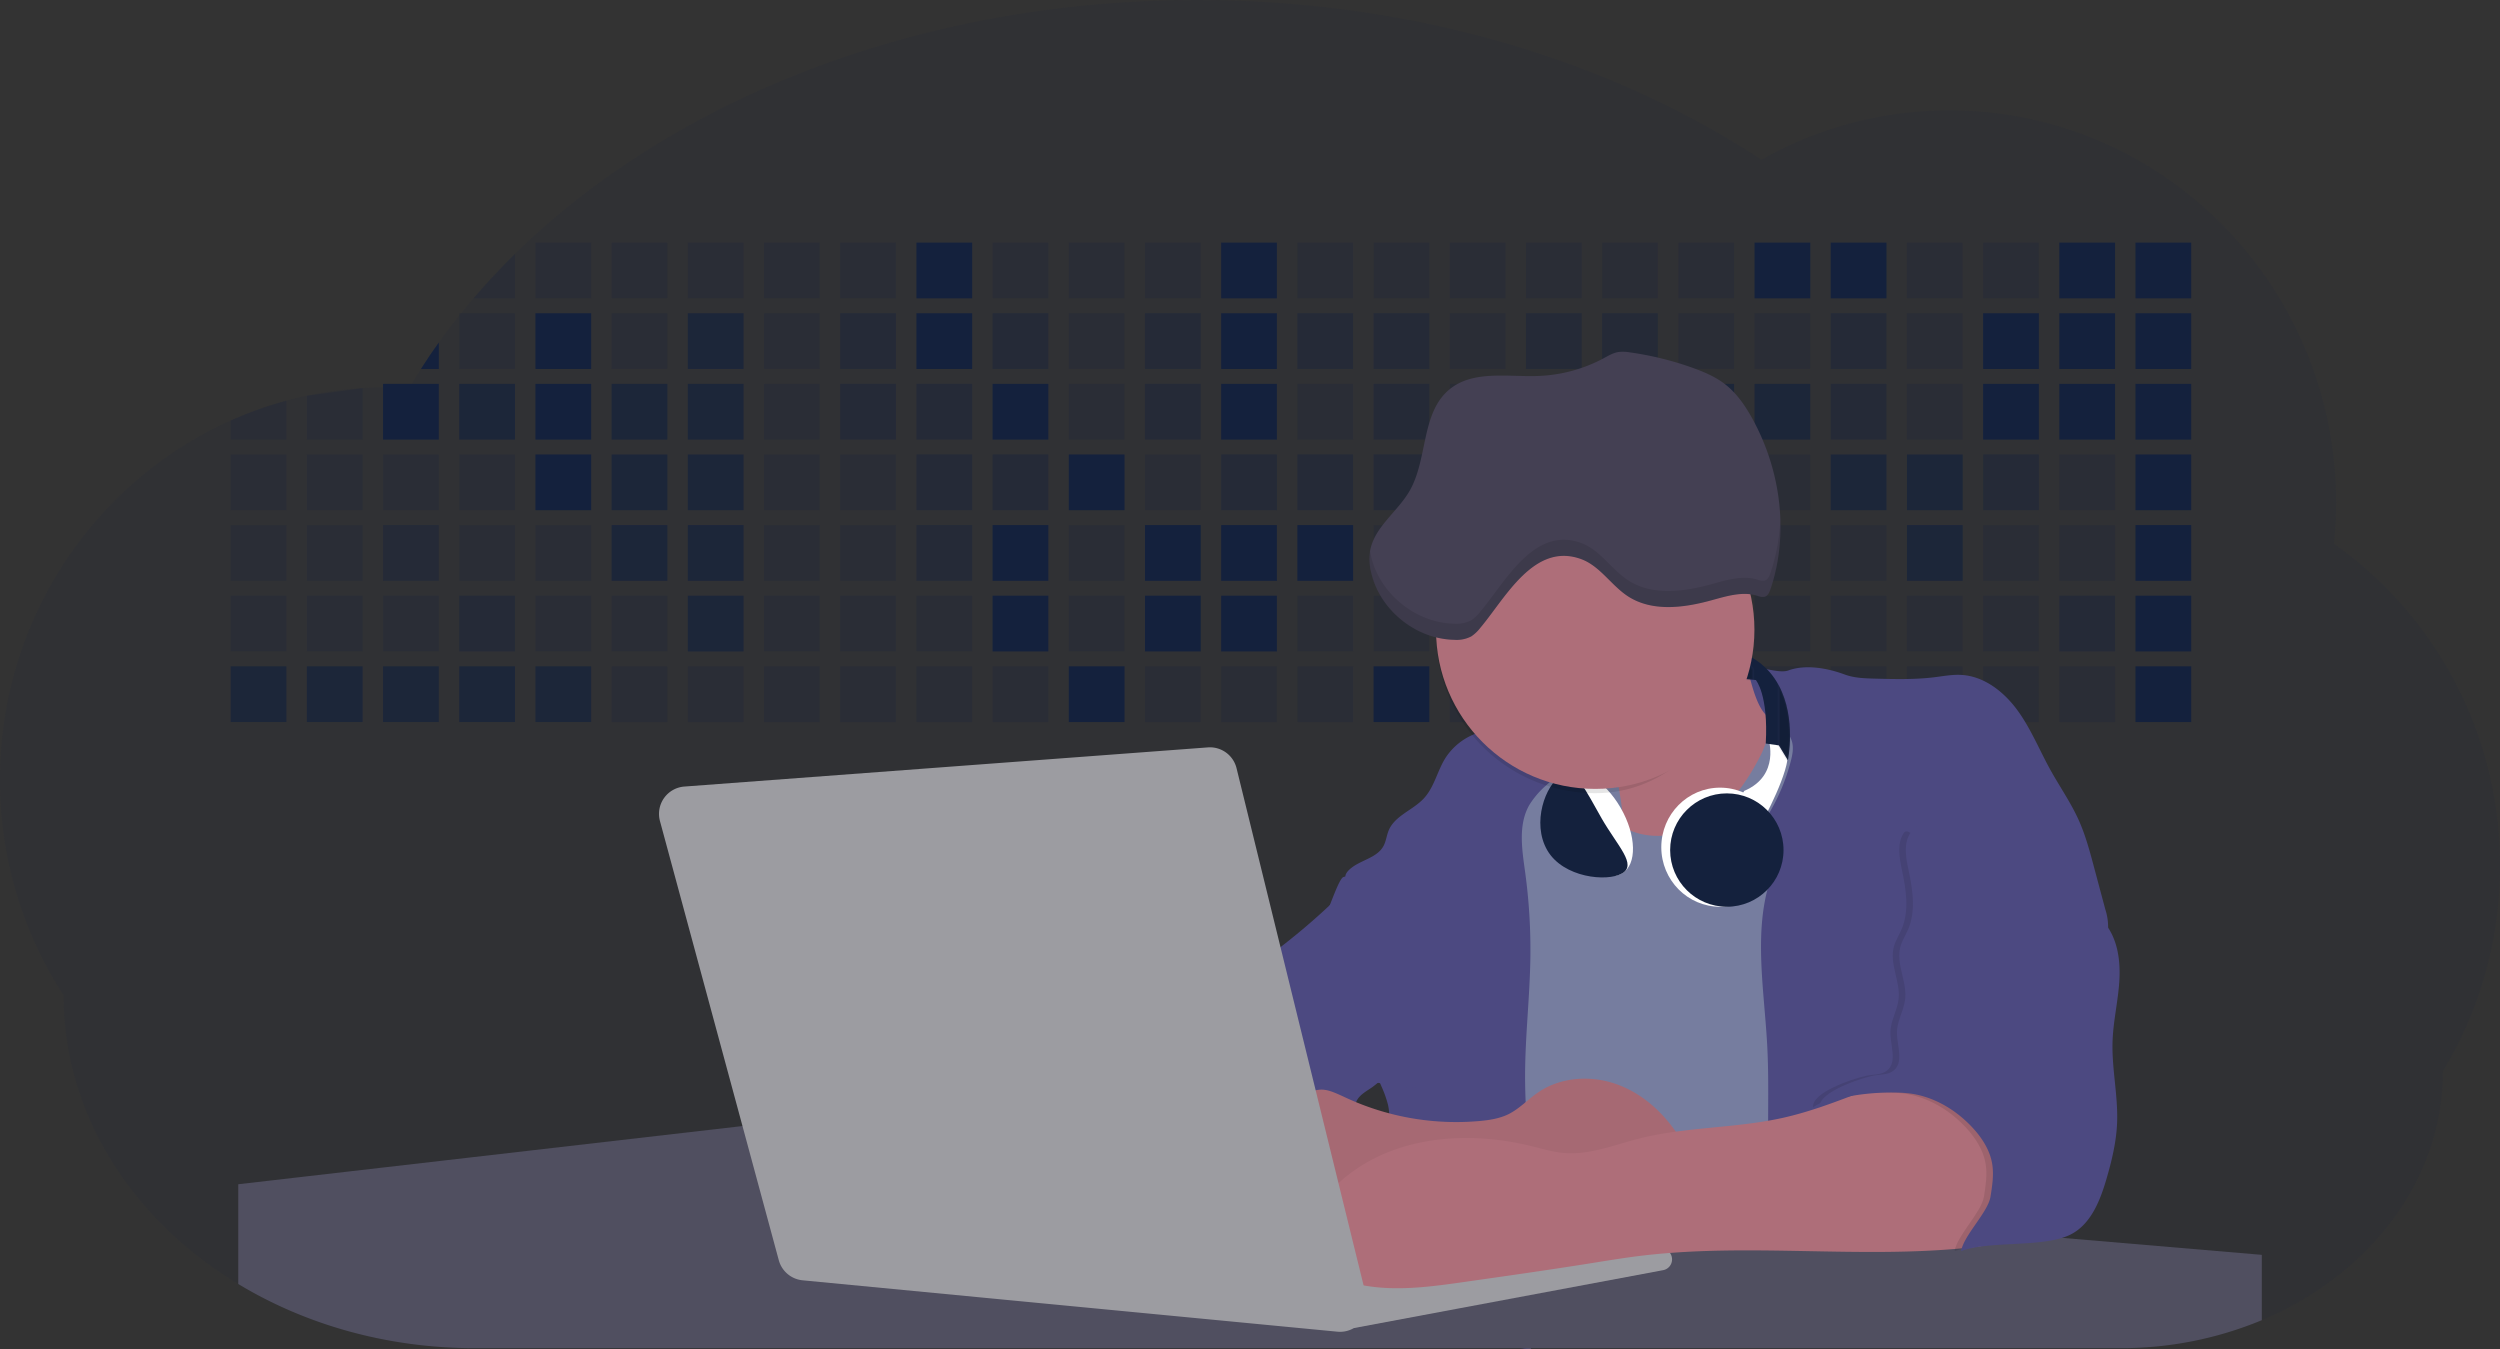 <svg id="aa7bae02-e79e-4d6b-a496-aba15f39787c" data-name="Layer 1" xmlns="http://www.w3.org/2000/svg" width="1144" height="617.32" viewBox="0 0 1144 617.32"><rect x="0" y="0" width="1144" height="617.32" fill="#333333" stroke="none"/><title>developer activity</title><path d="M1172,537.57a181.92,181.92,0,0,1-6.85,49.6,180.06,180.06,0,0,1-19.27,44.28c0,50.1-33.82,93.4-82.91,114a167.3,167.3,0,0,1-64.73,12.8H245.17c-40.25,0-77.55-10.86-108.14-29.36A185.76,185.76,0,0,1,112.2,711c-34-29.22-55.08-69.6-55.08-114.2A180.5,180.5,0,0,1,28,498.08c0-73.36,43.39-136.44,105.55-164.29a174.52,174.52,0,0,1,25.51-9.12q4.63-1.26,9.36-2.26a175.39,175.39,0,0,1,25.51-3.5q4.65-.29,9.35-.33H205c3.46,0,6.89.12,10.3.32l1.12-1.9q2.06-3.44,4.22-6.81,3.9-6.14,8.18-12.1,4.48-6.29,9.35-12.38l.83-1q2.76-3.44,5.64-6.8,9-10.49,19-20.35c72.11-70.68,185.08-116.18,312.08-116.18,98.82,0,189.15,27.55,258.34,73.07A174.18,174.18,0,0,1,920,191.86c97.74,0,177,80.37,177,179.51a184.9,184.9,0,0,1-1,18.78A180,180,0,0,1,1172,537.57Z" transform="translate(-28 -141.34)" fill="#14213d" opacity="0.1"/><path d="M263.66,257.52v20.35h-19Q253.59,267.39,263.66,257.52Z" transform="translate(-28 -141.34)" fill="#14213d" opacity="0.2"/><rect x="245.02" y="111.02" width="25.51" height="25.51" fill="#14213d" opacity="0.2"/><rect x="279.88" y="111.02" width="25.51" height="25.51" fill="#14213d" opacity="0.2"/><rect x="314.75" y="111.02" width="25.51" height="25.51" fill="#14213d" opacity="0.2"/><rect x="349.61" y="111.02" width="25.51" height="25.51" fill="#14213d" opacity="0.2"/><rect x="384.48" y="111.02" width="25.51" height="25.51" fill="#14213d" opacity="0.2"/><rect x="419.35" y="111.02" width="25.51" height="25.51" fill="#14213d"/><rect x="454.21" y="111.02" width="25.51" height="25.51" fill="#14213d" opacity="0.2"/><rect x="489.08" y="111.02" width="25.51" height="25.51" fill="#14213d" opacity="0.2"/><rect x="523.94" y="111.02" width="25.51" height="25.51" fill="#14213d" opacity="0.2"/><rect x="558.81" y="111.02" width="25.51" height="25.51" fill="#14213d"/><rect x="593.68" y="111.02" width="25.51" height="25.51" fill="#14213d" opacity="0.2"/><rect x="628.54" y="111.02" width="25.51" height="25.51" fill="#14213d" opacity="0.2"/><rect x="663.41" y="111.02" width="25.51" height="25.51" fill="#14213d" opacity="0.2"/><rect x="698.28" y="111.02" width="25.51" height="25.51" fill="#14213d" opacity="0.2"/><rect x="733.14" y="111.02" width="25.51" height="25.51" fill="#14213d" opacity="0.2"/><rect x="768.01" y="111.02" width="25.51" height="25.51" fill="#14213d" opacity="0.2"/><rect x="802.87" y="111.02" width="25.51" height="25.51" fill="#14213d"/><rect x="837.74" y="111.02" width="25.51" height="25.51" fill="#14213d"/><rect x="872.61" y="111.02" width="25.51" height="25.51" fill="#14213d" opacity="0.2"/><rect x="907.47" y="111.02" width="25.51" height="25.51" fill="#14213d" opacity="0.2"/><rect x="942.34" y="111.02" width="25.51" height="25.51" fill="#14213d"/><rect x="977.2" y="111.02" width="25.51" height="25.51" fill="#14213d"/><path d="M228.8,298.08v12.1h-8.18Q224.52,304,228.8,298.08Z" transform="translate(-28 -141.34)" fill="#14213d"/><rect x="210.15" y="143.33" width="25.51" height="25.51" fill="#14213d" opacity="0.2"/><rect x="245.02" y="143.33" width="25.51" height="25.51" fill="#14213d"/><rect x="279.88" y="143.33" width="25.51" height="25.51" fill="#14213d" opacity="0.2"/><rect x="314.75" y="143.33" width="25.51" height="25.51" fill="#14213d" opacity="0.7"/><rect x="349.61" y="143.33" width="25.51" height="25.51" fill="#14213d" opacity="0.2"/><rect x="384.48" y="143.33" width="25.51" height="25.51" fill="#14213d" opacity="0.4"/><rect x="419.35" y="143.33" width="25.51" height="25.51" fill="#14213d"/><rect x="454.21" y="143.33" width="25.51" height="25.51" fill="#14213d" opacity="0.4"/><rect x="489.08" y="143.33" width="25.51" height="25.51" fill="#14213d" opacity="0.2"/><rect x="523.94" y="143.33" width="25.51" height="25.51" fill="#14213d" opacity="0.4"/><rect x="558.81" y="143.33" width="25.51" height="25.51" fill="#14213d"/><rect x="593.68" y="143.33" width="25.51" height="25.51" fill="#14213d" opacity="0.4"/><rect x="628.54" y="143.33" width="25.51" height="25.51" fill="#14213d" opacity="0.4"/><rect x="663.41" y="143.33" width="25.51" height="25.51" fill="#14213d" opacity="0.2"/><rect x="698.28" y="143.33" width="25.51" height="25.51" fill="#14213d" opacity="0.4"/><rect x="733.14" y="143.33" width="25.51" height="25.51" fill="#14213d" opacity="0.4"/><rect x="768.01" y="143.33" width="25.51" height="25.51" fill="#14213d" opacity="0.2"/><rect x="802.87" y="143.33" width="25.51" height="25.51" fill="#14213d" opacity="0.2"/><rect x="837.74" y="143.33" width="25.51" height="25.51" fill="#14213d" opacity="0.4"/><rect x="872.61" y="143.33" width="25.51" height="25.51" fill="#14213d" opacity="0.2"/><rect x="907.47" y="143.33" width="25.51" height="25.51" fill="#14213d"/><rect x="942.34" y="143.33" width="25.51" height="25.51" fill="#14213d"/><rect x="977.2" y="143.33" width="25.51" height="25.51" fill="#14213d"/><path d="M159.06,324.67V342.5H133.55v-8.71A174.52,174.52,0,0,1,159.06,324.67Z" transform="translate(-28 -141.34)" fill="#14213d" opacity="0.2"/><polygon points="165.93 177.57 165.93 201.16 140.42 201.16 140.42 181.07 165.93 177.57" fill="#14213d" opacity="0.2"/><rect x="175.28" y="175.65" width="25.51" height="25.51" fill="#14213d"/><rect x="210.15" y="175.65" width="25.51" height="25.51" fill="#14213d" opacity="0.7"/><rect x="245.02" y="175.65" width="25.51" height="25.51" fill="#14213d"/><rect x="279.88" y="175.65" width="25.51" height="25.51" fill="#14213d" opacity="0.7"/><rect x="314.75" y="175.65" width="25.51" height="25.51" fill="#14213d" opacity="0.7"/><rect x="349.61" y="175.65" width="25.51" height="25.51" fill="#14213d" opacity="0.2"/><rect x="384.48" y="175.65" width="25.51" height="25.51" fill="#14213d" opacity="0.4"/><rect x="419.35" y="175.65" width="25.51" height="25.51" fill="#14213d" opacity="0.4"/><rect x="454.21" y="175.65" width="25.51" height="25.51" fill="#14213d"/><rect x="489.08" y="175.65" width="25.51" height="25.51" fill="#14213d" opacity="0.2"/><rect x="523.94" y="175.65" width="25.51" height="25.51" fill="#14213d" opacity="0.4"/><rect x="558.81" y="175.65" width="25.51" height="25.51" fill="#14213d"/><rect x="593.68" y="175.65" width="25.51" height="25.51" fill="#14213d" opacity="0.2"/><rect x="628.54" y="175.65" width="25.51" height="25.51" fill="#14213d" opacity="0.4"/><rect x="663.41" y="175.65" width="25.51" height="25.51" fill="#14213d" opacity="0.2"/><rect x="698.28" y="175.65" width="25.51" height="25.51" fill="#14213d"/><rect x="733.14" y="175.65" width="25.51" height="25.51" fill="#14213d" opacity="0.2"/><rect x="768.01" y="175.65" width="25.51" height="25.51" fill="#14213d" opacity="0.7"/><rect x="802.87" y="175.65" width="25.51" height="25.51" fill="#14213d" opacity="0.7"/><rect x="837.74" y="175.65" width="25.51" height="25.51" fill="#14213d" opacity="0.4"/><rect x="872.61" y="175.65" width="25.51" height="25.51" fill="#14213d" opacity="0.2"/><rect x="907.47" y="175.65" width="25.51" height="25.51" fill="#14213d"/><rect x="942.34" y="175.65" width="25.51" height="25.51" fill="#14213d"/><rect x="977.2" y="175.65" width="25.51" height="25.51" fill="#14213d"/><rect x="105.55" y="207.96" width="25.51" height="25.51" fill="#14213d" opacity="0.2"/><rect x="140.42" y="207.96" width="25.51" height="25.51" fill="#14213d" opacity="0.2"/><rect x="175.28" y="207.96" width="25.51" height="25.51" fill="#14213d" opacity="0.2"/><rect x="210.15" y="207.96" width="25.51" height="25.51" fill="#14213d" opacity="0.2"/><rect x="245.02" y="207.96" width="25.51" height="25.51" fill="#14213d"/><rect x="279.88" y="207.96" width="25.51" height="25.51" fill="#14213d" opacity="0.7"/><rect x="314.75" y="207.96" width="25.51" height="25.51" fill="#14213d" opacity="0.7"/><rect x="349.61" y="207.96" width="25.51" height="25.51" fill="#14213d" opacity="0.2"/><rect x="384.48" y="207.96" width="25.51" height="25.51" fill="#14213d" opacity="0.2"/><rect x="419.35" y="207.96" width="25.51" height="25.51" fill="#14213d" opacity="0.4"/><rect x="454.21" y="207.96" width="25.51" height="25.51" fill="#14213d" opacity="0.4"/><rect x="489.08" y="207.96" width="25.51" height="25.51" fill="#14213d"/><rect x="523.94" y="207.96" width="25.51" height="25.51" fill="#14213d" opacity="0.2"/><rect x="558.81" y="207.96" width="25.51" height="25.51" fill="#14213d" opacity="0.4"/><rect x="593.68" y="207.96" width="25.51" height="25.51" fill="#14213d" opacity="0.4"/><rect x="628.54" y="207.96" width="25.51" height="25.51" fill="#14213d" opacity="0.4"/><rect x="663.41" y="207.96" width="25.51" height="25.51" fill="#14213d" opacity="0.4"/><rect x="698.28" y="207.96" width="25.51" height="25.51" fill="#14213d" opacity="0.2"/><rect x="733.14" y="207.96" width="25.51" height="25.51" fill="#14213d" opacity="0.2"/><rect x="768.01" y="207.96" width="25.51" height="25.51" fill="#14213d" opacity="0.2"/><rect x="802.87" y="207.96" width="25.51" height="25.51" fill="#14213d" opacity="0.2"/><rect x="837.74" y="207.96" width="25.51" height="25.51" fill="#14213d" opacity="0.7"/><rect x="872.61" y="207.96" width="25.51" height="25.51" fill="#14213d" opacity="0.7"/><rect x="907.47" y="207.96" width="25.51" height="25.51" fill="#14213d" opacity="0.4"/><rect x="942.34" y="207.96" width="25.51" height="25.51" fill="#14213d" opacity="0.2"/><rect x="977.2" y="207.96" width="25.51" height="25.51" fill="#14213d"/><rect x="105.55" y="240.28" width="25.51" height="25.51" fill="#14213d" opacity="0.2"/><rect x="140.42" y="240.28" width="25.51" height="25.51" fill="#14213d" opacity="0.2"/><rect x="175.28" y="240.28" width="25.51" height="25.51" fill="#14213d" opacity="0.4"/><rect x="210.15" y="240.28" width="25.51" height="25.51" fill="#14213d" opacity="0.2"/><rect x="245.02" y="240.28" width="25.51" height="25.51" fill="#14213d" opacity="0.2"/><rect x="279.88" y="240.28" width="25.51" height="25.51" fill="#14213d" opacity="0.7"/><rect x="314.75" y="240.28" width="25.51" height="25.51" fill="#14213d" opacity="0.7"/><rect x="349.61" y="240.28" width="25.51" height="25.51" fill="#14213d" opacity="0.2"/><rect x="384.48" y="240.28" width="25.51" height="25.51" fill="#14213d" opacity="0.2"/><rect x="419.35" y="240.28" width="25.51" height="25.51" fill="#14213d" opacity="0.4"/><rect x="454.21" y="240.28" width="25.51" height="25.51" fill="#14213d"/><rect x="489.08" y="240.28" width="25.51" height="25.51" fill="#14213d" opacity="0.2"/><rect x="523.94" y="240.28" width="25.51" height="25.51" fill="#14213d"/><rect x="558.81" y="240.28" width="25.51" height="25.51" fill="#14213d"/><rect x="593.68" y="240.28" width="25.51" height="25.51" fill="#14213d"/><rect x="628.54" y="240.28" width="25.51" height="25.51" fill="#14213d" opacity="0.2"/><rect x="663.41" y="240.28" width="25.51" height="25.51" fill="#14213d"/><rect x="698.28" y="240.28" width="25.51" height="25.51" fill="#14213d" opacity="0.2"/><rect x="733.14" y="240.28" width="25.51" height="25.51" fill="#14213d" opacity="0.2"/><rect x="768.01" y="240.28" width="25.51" height="25.51" fill="#14213d" opacity="0.2"/><rect x="802.87" y="240.28" width="25.51" height="25.51" fill="#14213d" opacity="0.2"/><rect x="837.74" y="240.28" width="25.51" height="25.51" fill="#14213d" opacity="0.2"/><rect x="872.61" y="240.28" width="25.51" height="25.51" fill="#14213d" opacity="0.7"/><rect x="907.47" y="240.28" width="25.51" height="25.51" fill="#14213d" opacity="0.2"/><rect x="942.34" y="240.28" width="25.51" height="25.51" fill="#14213d" opacity="0.2"/><rect x="977.2" y="240.28" width="25.51" height="25.51" fill="#14213d"/><rect x="105.55" y="272.59" width="25.51" height="25.51" fill="#14213d" opacity="0.2"/><rect x="140.42" y="272.59" width="25.51" height="25.51" fill="#14213d" opacity="0.2"/><rect x="175.28" y="272.59" width="25.51" height="25.51" fill="#14213d" opacity="0.2"/><rect x="210.15" y="272.59" width="25.51" height="25.51" fill="#14213d" opacity="0.4"/><rect x="245.02" y="272.59" width="25.51" height="25.51" fill="#14213d" opacity="0.2"/><rect x="279.88" y="272.59" width="25.51" height="25.51" fill="#14213d" opacity="0.2"/><rect x="314.75" y="272.59" width="25.51" height="25.51" fill="#14213d" opacity="0.7"/><rect x="349.61" y="272.59" width="25.51" height="25.51" fill="#14213d" opacity="0.2"/><rect x="384.48" y="272.59" width="25.51" height="25.51" fill="#14213d" opacity="0.2"/><rect x="419.35" y="272.59" width="25.51" height="25.51" fill="#14213d" opacity="0.2"/><rect x="454.21" y="272.59" width="25.51" height="25.51" fill="#14213d"/><rect x="489.08" y="272.59" width="25.51" height="25.51" fill="#14213d" opacity="0.2"/><rect x="523.94" y="272.59" width="25.51" height="25.51" fill="#14213d"/><rect x="558.81" y="272.59" width="25.51" height="25.51" fill="#14213d"/><rect x="593.68" y="272.59" width="25.51" height="25.51" fill="#14213d" opacity="0.2"/><rect x="628.54" y="272.59" width="25.51" height="25.51" fill="#14213d" opacity="0.2"/><rect x="663.41" y="272.59" width="25.51" height="25.51" fill="#14213d" opacity="0.2"/><rect x="698.28" y="272.59" width="25.51" height="25.51" fill="#14213d" opacity="0.2"/><rect x="733.14" y="272.59" width="25.51" height="25.51" fill="#14213d" opacity="0.2"/><rect x="768.01" y="272.59" width="25.51" height="25.51" fill="#14213d" opacity="0.2"/><rect x="802.87" y="272.59" width="25.51" height="25.51" fill="#14213d" opacity="0.2"/><rect x="837.74" y="272.59" width="25.51" height="25.51" fill="#14213d" opacity="0.2"/><rect x="872.61" y="272.59" width="25.51" height="25.51" fill="#14213d" opacity="0.2"/><rect x="907.47" y="272.59" width="25.51" height="25.51" fill="#14213d" opacity="0.2"/><rect x="942.34" y="272.59" width="25.51" height="25.51" fill="#14213d" opacity="0.4"/><rect x="977.2" y="272.59" width="25.51" height="25.51" fill="#14213d"/><rect x="105.55" y="304.91" width="25.51" height="25.51" fill="#14213d" opacity="0.7"/><rect x="140.42" y="304.91" width="25.51" height="25.51" fill="#14213d" opacity="0.7"/><rect x="175.28" y="304.91" width="25.51" height="25.51" fill="#14213d" opacity="0.7"/><rect x="210.15" y="304.91" width="25.51" height="25.51" fill="#14213d" opacity="0.7"/><rect x="245.02" y="304.91" width="25.51" height="25.51" fill="#14213d" opacity="0.7"/><rect x="279.88" y="304.91" width="25.51" height="25.51" fill="#14213d" opacity="0.2"/><rect x="314.75" y="304.91" width="25.51" height="25.51" fill="#14213d" opacity="0.2"/><rect x="349.61" y="304.91" width="25.51" height="25.51" fill="#14213d" opacity="0.2"/><rect x="384.48" y="304.91" width="25.51" height="25.51" fill="#14213d" opacity="0.2"/><rect x="419.35" y="304.91" width="25.51" height="25.51" fill="#14213d" opacity="0.2"/><rect x="454.21" y="304.91" width="25.51" height="25.51" fill="#14213d" opacity="0.2"/><rect x="489.08" y="304.91" width="25.51" height="25.51" fill="#14213d"/><rect x="523.94" y="304.91" width="25.51" height="25.51" fill="#14213d" opacity="0.2"/><rect x="558.81" y="304.91" width="25.51" height="25.51" fill="#14213d" opacity="0.2"/><rect x="593.68" y="304.91" width="25.51" height="25.51" fill="#14213d" opacity="0.2"/><rect x="628.54" y="304.91" width="25.51" height="25.51" fill="#14213d"/><rect x="663.41" y="304.91" width="25.51" height="25.51" fill="#14213d" opacity="0.2"/><rect x="698.28" y="304.91" width="25.51" height="25.51" fill="#14213d" opacity="0.2"/><rect x="733.14" y="304.91" width="25.51" height="25.51" fill="#14213d" opacity="0.2"/><rect x="768.01" y="304.91" width="25.51" height="25.51" fill="#14213d" opacity="0.2"/><rect x="802.87" y="304.91" width="25.51" height="25.51" fill="#14213d" opacity="0.2"/><rect x="837.74" y="304.91" width="25.51" height="25.51" fill="#14213d" opacity="0.2"/><rect x="872.61" y="304.91" width="25.51" height="25.51" fill="#14213d" opacity="0.2"/><rect x="907.47" y="304.91" width="25.51" height="25.51" fill="#14213d" opacity="0.2"/><rect x="942.34" y="304.91" width="25.51" height="25.51" fill="#14213d" opacity="0.2"/><rect x="977.2" y="304.91" width="25.51" height="25.51" fill="#14213d"/><circle cx="734.52" cy="363.89" r="34.87" fill="#767d9f"/><path d="M760.71,460.87q5.22,22.78,8.86,45.9c.73,4.58,1.38,9.41-.28,13.74-1.39,3.61-4.22,6.43-6.44,9.59s-3.9,7.21-2.55,10.83,5.29,5.6,9.05,6.62c10.76,2.9,22.23.79,32.94-2.35a53.29,53.29,0,0,0,13.81-5.72c4.54-2.88,8.26-6.88,11.68-11,15.61-18.93,25.83-41.65,35.45-64.23a39.12,39.12,0,0,1-33.11-13.34c-3.94-4.63-6.83-11.08-4.61-16.74-6.51,3.57-14.24,3.81-21.25,6.25a75.49,75.49,0,0,0-12.5,6.15q-7.18,4.15-14.28,8.46C772.07,458.29,767,461.19,760.71,460.87Z" transform="translate(-28 -141.34)" fill="#ae6e79"/><path d="M833.64,487.05c-6.11,11.89-14.06,23.32-25.41,30.4s-26.63,9-38,2c-5.6-3.42-9.84-8.62-14.73-13s-11-8.13-17.57-7.56c-7.24.63-12.91,6.28-17.76,11.69-7.36,8.22-14.47,16.79-19.68,26.52-10,18.7-12.37,40.56-11.93,61.76s3.51,42.29,3.58,63.49c.1,26.08-4.32,51.95-8.79,77.64,41.1-5.06,82.25,6,123.44,10.19,26.36,2.71,52.92,2.65,79.42,2.58,4.66,0,9.62-.12,13.5-2.7a18.2,18.2,0,0,0,5.59-6.64c3.66-6.75,5.13-14.45,6.15-22.06,2.59-19.22,2.67-38.68,2.74-58.08.18-47,.35-94.17-5.62-140.8-1.47-11.47-3.35-23-7.75-33.73s-11.58-20.6-21.62-26.35c-6.45-3.7-21.4-10.14-29-6.41C841.67,460.15,837.73,479.09,833.64,487.05Z" transform="translate(-28 -141.34)" fill="#767d9f"/><path d="M836.68,619.77c-1.55-29-7.86-59.95,5.57-85.69,3.3-6.32-8.54-14.21-4.88-20.33a92.08,92.08,0,0,0,10.06-23.93c.76-2.89,1.37-5.95.65-8.85-1.33-5.29-6.56-8.44-11-11.66-4.9-3.56-7.42-14.41-9-20.28s12.57,1.2,18.26-.89c7.9-2.89,17.94-1.07,25.82,1.86,4.4,1.62,9.18,1.76,13.87,1.88,9.11.24,18.25.47,27.29-.65,4.06-.51,8.13-1.28,12.21-1.05,10.41.59,19.46,7.71,25.62,16.13s10.08,18.23,15.13,27.35c4.21,7.6,9.23,14.78,12.82,22.69,3.18,7,5.19,14.52,7.18,22l5.13,19.19a25.58,25.58,0,0,1,1.26,8.51c-.26,3.07-1.62,5.93-3,8.66A164.12,164.12,0,0,1,971,603.2c-10.79,13.23-23.89,25.16-30.3,41-2.5,6.17-3.89,12.73-5.16,19.27a707.94,707.94,0,0,0-10.9,79.15,174.2,174.2,0,0,0-36.52-12.21,177.61,177.61,0,0,0-19-3c-5.59-.58-12.8.52-18.12-1-8.9-2.53-9.88-17.58-11.23-25.46-2.16-12.55-2.59-25.32-2.67-38C837,648.53,837.45,634.14,836.68,619.77Z" transform="translate(-28 -141.34)" fill="#4c4981"/><path d="M641.23,565.54c4.21,24,8.85,48.07,18,70.62-.23.22-.46.42-.69.62-.81.69-1.65,1.34-2.53,2-2.05,1.44-4.3,2.66-6,4.54a8,8,0,0,0-1.5,2.45,5.48,5.48,0,0,0,0,4.47c-4.77,2.11-10.31,1.46-15.66,1.26-4.61-.17-9.08,0-12.78,2.53-5.14,3.54-6.69,10.34-7.52,16.52q-.46,3.38-.79,6.77-.32,3.15-.52,6.32a188.61,188.61,0,0,0-.19,21q.08,1.92.21,3.84c-16.34-.39-31.23-8.91-45.32-17.19-3.22-1.89-6.54-3.88-8.63-7A15.8,15.8,0,0,1,555,674c0-.51.09-1,.16-1.52a41.58,41.58,0,0,1,2.29-8.68,107.2,107.2,0,0,1,19.19-32.65c3.58-4.18,7.61-8.27,9.28-13.52.73-2.29,1-4.72,1.74-7,3.32-9.88,15.3-14.55,19.4-24.14,1-2.29,1.46-4.8,2.7-7a17.63,17.63,0,0,1,4.25-4.75c.73-.61,1.49-1.2,2.24-1.79q10.54-8.26,20.31-17.45,1.82-1.71,3.6-3.46A59.48,59.48,0,0,0,641.23,565.54Z" transform="translate(-28 -141.34)" fill="#4c4981"/><path d="M742,494.56c-1.44,1.52-3,2.95-4.53,4.37l-.41.37-1.62,1.5a39,39,0,0,0-7.55,8.79l-.17.28c-5.1,9.13-3.21,20.37-1.79,30.74a261.55,261.55,0,0,1,2.37,39c-.26,18-2.38,35.88-2.42,53.86,0,4.08.09,8.15.27,12.23.29,6.63.79,13.25,1.39,19.87.65,7.26,1.43,14.51,2.16,21.76.58,5.61,1.13,11.21,1.59,16.81.23,2.9.45,5.79.63,8.69.21,3.4.38,6.81.48,10.21h0c.07,2.16.11,4.31.11,6.47,0,1.23,0,2.45,0,3.67q0,3.51-.19,7-.2,4.49-.61,9c-.31,3.27-.86,6.84-3.16,9.14-.14.14-.29.27-.44.4l-3.24-.4a332.72,332.72,0,0,0-67.3-1.2c.49-3.38.94-6.75,1.38-10.14.2-1.6.4-3.21.59-4.82q.33-2.76.63-5.52c.23-2,.44-4,.64-6q.78-7.73,1.37-15.47.87-11.29,1.32-22.62.22-5.41.34-10.83.17-6.72.16-13.45,0-6.54-.11-13.1c0-1.44-.06-2.88-.18-4.31a27.35,27.35,0,0,0-.53-3.83,49.87,49.87,0,0,0-3-8.48c-.22-.52-.43-1-.64-1.55-.12-.27-.23-.55-.34-.82,5.76-5.13,9.86-12,13.8-18.76,6.39-10.89,12.93-22.26,14-34.84s-5.18-26.71-17.2-30.55c-3.27-1-6.73-1.28-10.1-1.87-3.18-.56-9.81-1.83-13.49-4.11q-3,3.08-6,6.05a22.15,22.15,0,0,1,2.17-8.71l1.42.07a2.71,2.71,0,0,1-.16-1c0-1.07.74-2.28,2.32-3.62,4.71-4,12.12-4.89,15.09-10.3,1.24-2.25,1.45-4.93,2.45-7.29,2.87-6.73,11.11-9.21,16.07-14.59s6.2-13,10.21-19a28.62,28.62,0,0,1,12-10c.4-.19.81-.38,1.22-.55,8.3-3.55,18.16-4.36,26.76-4.34,3.34,0,12,.1,16.24,1.79a5.32,5.32,0,0,1,1.85,1.13C752.37,480.61,745.34,491,742,494.56Z" transform="translate(-28 -141.34)" fill="#4c4981"/><path d="M642.72,542.69a60.88,60.88,0,0,1,46.74,4.87c7.2,4,13.66,9.58,17.62,16.78,5.95,10.8,5.69,23.82,5.27,36.15-.21,6.17-.48,12.56-3.2,18.1C706,625,700.06,629.4,694,633a42.24,42.24,0,0,1-12.32,5.33c-6.72,1.46-13.7.22-20.47-1-7.36-1.36-15.26-3-20.37-8.48-3-3.18-4.64-7.31-6.26-11.35q-3.49-8.75-7-17.48c-4.05-10.11-5.42-18.52-.07-28.37,2.43-4.49,5.4-8.69,7.8-13.21C636.51,556.14,640.81,543.28,642.72,542.69Z" transform="translate(-28 -141.34)" fill="#4c4981"/><path d="M1063,715.56v29.9a167.3,167.3,0,0,1-64.73,12.8H728.58c-.14.14-.29.27-.44.4l-3.24-.4H245.17c-40.25,0-77.55-10.86-108.14-29.36V683.25l230.72-26.63.18,0L502.29,668l34.77,3,18.06,1.53,37.38,3.17,19.23,1.63,28,2.38,3.94.33,20.18,1.71L691.23,684l38.5,3.26,64.18,5.45,45.15,3.83,74.14,6.29,14.1,1.19,1.52.13,1.32.11,18.62,1.58,20.44,1.74,2.37.2Z" transform="translate(-28 -141.34)" fill="#504f60"/><polygon points="764 573.12 474.86 523.77 463.65 580.46 596.19 596.33 637 601.44 749.26 579.33 764 573.12" fill="#9c9ca1"/><path d="M642.33,739.94l144.86-27.23a5,5,0,0,1,5.94,4.93h0a5,5,0,0,1-4.09,4.93L647.57,749.06Z" transform="translate(-28 -141.34)" fill="#9c9ca1"/><path d="M705.17,654.31c4.51-.42,9.08-1.13,13.14-3.13,5-2.49,8.89-6.78,13.52-9.94,10.18-7,23.8-7.94,35.47-3.92s21.41,12.63,28.23,22.91c4.53,6.85,7.93,15.59,4.73,23.15a30.51,30.51,0,0,1-4.12,6.44l-8.34,10.9a29,29,0,0,1-5.66,6.09c-3.12,2.27-7,3.2-10.82,3.76-10.15,1.48-20.48.64-30.71,1.32-17.57,1.17-34.73,6.83-52.34,6.64-10.12-.11-20.11-2.15-30-4.19l-43.77-9c-7.62-1.56-16.23-3.84-19.82-10.75-1.61-3.11-1.91-6.71-2.1-10.21-.52-9.64,0-20.36,6.68-27.31,6.28-6.52,16.21-8.58,23.71-13.4,9.18-5.91,12.21-4,21.89.44A120,120,0,0,0,705.17,654.31Z" transform="translate(-28 -141.34)" fill="#ae6e79"/><path d="M705.17,654.31c4.51-.42,9.08-1.13,13.14-3.13,5-2.49,8.89-6.78,13.52-9.94,10.18-7,23.8-7.94,35.47-3.92s21.41,12.63,28.23,22.91c4.53,6.85,7.93,15.59,4.73,23.15a30.51,30.51,0,0,1-4.12,6.44l-8.34,10.9a29,29,0,0,1-5.66,6.09c-3.12,2.27-7,3.2-10.82,3.76-10.15,1.48-20.48.64-30.71,1.32-17.57,1.17-34.73,6.83-52.34,6.64-10.12-.11-20.11-2.15-30-4.19l-43.77-9c-7.62-1.56-16.23-3.84-19.82-10.75-1.61-3.11-1.91-6.71-2.1-10.21-.52-9.64,0-20.36,6.68-27.31,6.28-6.52,16.21-8.58,23.71-13.4,9.18-5.91,12.21-4,21.89.44A120,120,0,0,0,705.17,654.31Z" transform="translate(-28 -141.34)" opacity="0.05"/><path d="M880.94,640.6c-12.28,4.75-24.63,9.52-37.49,12.35-21.56,4.75-44.12,4-65.51,9.43-11.3,2.88-22.53,7.52-34.14,6.58-5.19-.42-10.2-2-15.25-3.2-28.37-7-60.62-4.73-83.66,13.27-7.88,6.15-14.33,13.82-20.18,22a14.7,14.7,0,0,0,5.91,21.88A86.62,86.62,0,0,0,659,730.48c13.13,1.16,26.32-.7,39.38-2.56,19.38-2.75,38.77-5.51,58.1-8.6,6.94-1.11,13.88-2.26,20.86-3.14,50.23-6.35,101.37,1.37,151.73-3.93,5.09-.54,10.27-1.24,14.9-3.41,11.72-5.5,17.52-20,15.1-32.74s-11.76-23.33-23-29.83c-9.42-5.47-19.58-7.68-30.07-10C896.26,634,890.32,637,880.94,640.6Z" transform="translate(-28 -141.34)" fill="#ae6e79"/><path d="M988.67,564.44c5.54,7.26,6.72,17,6.12,26.09s-2.76,18.08-3.08,27.21c-.44,12.52,2.58,25,2.07,37.48-.36,8.73-2.43,17.29-4.88,25.67-2.89,9.89-7.07,20.52-16.2,25.27-12.12,6.31-37.54,2.76-50.29,7.7,1.16-7.23,12.28-17.7,13.44-24.93.8-5,1.61-10.14.75-15.15-1.1-6.39-4.85-12.06-9.3-16.78-7.08-7.51-16.32-13.16-26.47-15s-35-.33-43.12,6.08c-1-6.62,17.6-13,24.14-14.43,3.26-.73,7-.32,9.61-2.39,5-3.92,1.37-11.73,1.61-18,.19-5,3.11-9.58,3.7-14.58,1-8-4.22-16.15-2.17-24,.76-2.9,2.45-5.45,3.62-8.21,3.56-8.45,2-18.09.1-27.07-1.18-5.64-2.33-12,.81-16.81,2.91-4.49,11.17,11.5,16.46,10.76,17.47-2.45,33.28-15.4,47.39-4.8,7.19,5.4,8.13,11,11,18.71C976.77,554.6,984,558.36,988.67,564.44Z" transform="translate(-28 -141.34)" opacity="0.1"/><path d="M991.67,564.44c5.54,7.26,6.72,17,6.12,26.09s-2.76,18.08-3.08,27.21c-.44,12.52,2.58,25,2.07,37.48-.36,8.73-2.43,17.29-4.88,25.67-2.89,9.89-7.07,20.52-16.2,25.27-12.12,6.31-37.54,2.76-50.29,7.7,1.16-7.23,12.28-17.7,13.44-24.93.8-5,1.61-10.14.75-15.15-1.1-6.39-4.85-12.06-9.3-16.78-7.08-7.51-16.32-13.16-26.47-15s-35-.33-43.12,6.08c-1-6.62,17.6-13,24.14-14.43,3.26-.73,7-.32,9.61-2.39,5-3.92,1.37-11.73,1.61-18,.19-5,3.11-9.58,3.7-14.58,1-8-4.22-16.15-2.17-24,.76-2.9,2.45-5.45,3.62-8.21,3.56-8.45,2-18.09.1-27.07-1.18-5.64-2.33-12,.81-16.81,2.91-4.49,8.6-6.19,13.89-6.94a68.42,68.42,0,0,1,50,12.9c7.19,5.4,8.13,11,11,18.71C979.77,554.6,987,558.36,991.67,564.44Z" transform="translate(-28 -141.34)" fill="#4c4981"/><path d="M330,517.06,384.37,718a12.55,12.55,0,0,0,10.91,9.21L640,750.72a12.54,12.54,0,0,0,13.38-15.48L593.84,492.86a12.54,12.54,0,0,0-13.12-9.51L341.13,501.27A12.54,12.54,0,0,0,330,517.06Z" transform="translate(-28 -141.34)" fill="#9c9ca1"/><ellipse cx="787.11" cy="387.68" rx="26.9" ry="27.25" fill="#fff"/><path d="M837.2,479.31s5.67,16.86-11.06,23.95L824,507l10.48,10.34S847.4,493.77,846,485.4C846,485.4,844,476.9,837.2,479.31Z" transform="translate(-28 -141.34)" fill="#fff"/><circle cx="790.2" cy="388.99" r="25.94" fill="#14213d"/><path d="M846.13,489.23l-4.12-6.8-6-.85c1.28-22.39-4.53-29.06-4.53-29.06l-1.35-.13-5.88-.57-11.06-11.48v-3.26c15.54,1.85,24.13,9.23,28.77,17.88C850.16,470.14,846.13,489.23,846.13,489.23Z" transform="translate(-28 -141.34)" fill="#14213d"/><path d="M830.18,448.27v4.12l-5.88-.57-11.06-11.48S830.35,444.17,830.18,448.27Z" transform="translate(-28 -141.34)" stroke="#4c4981" stroke-miterlimit="10" opacity="0.1"/><path d="M846.13,489.23l-4.12-6.8V455C850.16,470.14,846.13,489.23,846.13,489.23Z" transform="translate(-28 -141.34)" stroke="#4c4981" stroke-miterlimit="10" opacity="0.1"/><ellipse cx="757.11" cy="518.2" rx="14.43" ry="26.32" transform="translate(-185.67 306.64) rotate(-30)" fill="#fff"/><path d="M761,516c7.27,12.59,16.19,21,9.29,25s-27,2-34.27-10.6-.67-30,6.23-34S753.72,503.38,761,516Z" transform="translate(-28 -141.34)" fill="#14213d"/><path d="M825.73,425.3c0,40.23-27.53,79-67.76,79a72.85,72.85,0,0,1,0-145.7C798.2,358.64,825.73,385.06,825.73,425.3Z" transform="translate(-28 -141.34)" opacity="0.1"/><circle cx="729.97" cy="288.15" r="72.85" fill="#ae6e79"/><path d="M751.57,397.21c8.67,3.19,13.8,12.15,21.58,17.14,11,7,25.32,5.19,37.88,1.73,7-1.91,14.32-4.24,21.21-2.12a6,6,0,0,0,3.23.46c1.5-.43,2.24-2.09,2.73-3.57,8.52-25.4,4.69-54.17-8.17-77.67-3.32-6.06-7.3-11.92-12.78-16.13-4.32-3.31-9.4-5.48-14.52-7.33a145,145,0,0,0-28.88-7.13,17.94,17.94,0,0,0-5.27-.17c-2.41.39-4.57,1.69-6.72,2.85A68.78,68.78,0,0,1,732,313.38c-14,.53-30-2.77-40.79,6.21-13,10.77-9.76,31.78-18.19,46.4-5.58,9.67-16.34,16.69-18.11,27.7a25.57,25.57,0,0,0,.63,10.07c4.12,16.94,20.52,30.06,38,30.37a14.42,14.42,0,0,0,7.76-1.59,17.55,17.55,0,0,0,4.09-3.89C716.84,415.09,729.94,389.25,751.57,397.21Z" transform="translate(-28 -141.34)" fill="#444053"/><path d="M838.2,403.48c-.49,1.48-1.23,3.14-2.73,3.57a6,6,0,0,1-3.23-.46c-6.89-2.12-14.25.21-21.2,2.12-12.57,3.46-26.92,5.31-37.88-1.73-7.79-5-12.91-14-21.59-17.14-21.63-8-34.73,17.88-46.21,31.44a17.55,17.55,0,0,1-4.09,3.89,14.42,14.42,0,0,1-7.76,1.59c-17.42-.31-33.83-13.43-38-30.37-.23-1-.43-2-.58-3,0,.09,0,.17-.05.26a25.57,25.57,0,0,0,.63,10.07c4.12,16.94,20.53,30.06,38,30.37a14.42,14.42,0,0,0,7.76-1.59,17.55,17.55,0,0,0,4.09-3.89c11.48-13.56,24.58-39.4,46.21-31.44,8.68,3.19,13.8,12.15,21.59,17.14,11,7,25.31,5.19,37.88,1.73,7-1.91,14.31-4.24,21.2-2.12a6,6,0,0,0,3.23.46c1.5-.43,2.24-2.09,2.73-3.57a90.29,90.29,0,0,0,4.48-32.26A88.8,88.8,0,0,1,838.2,403.48Z" transform="translate(-28 -141.34)" opacity="0.1"/></svg>